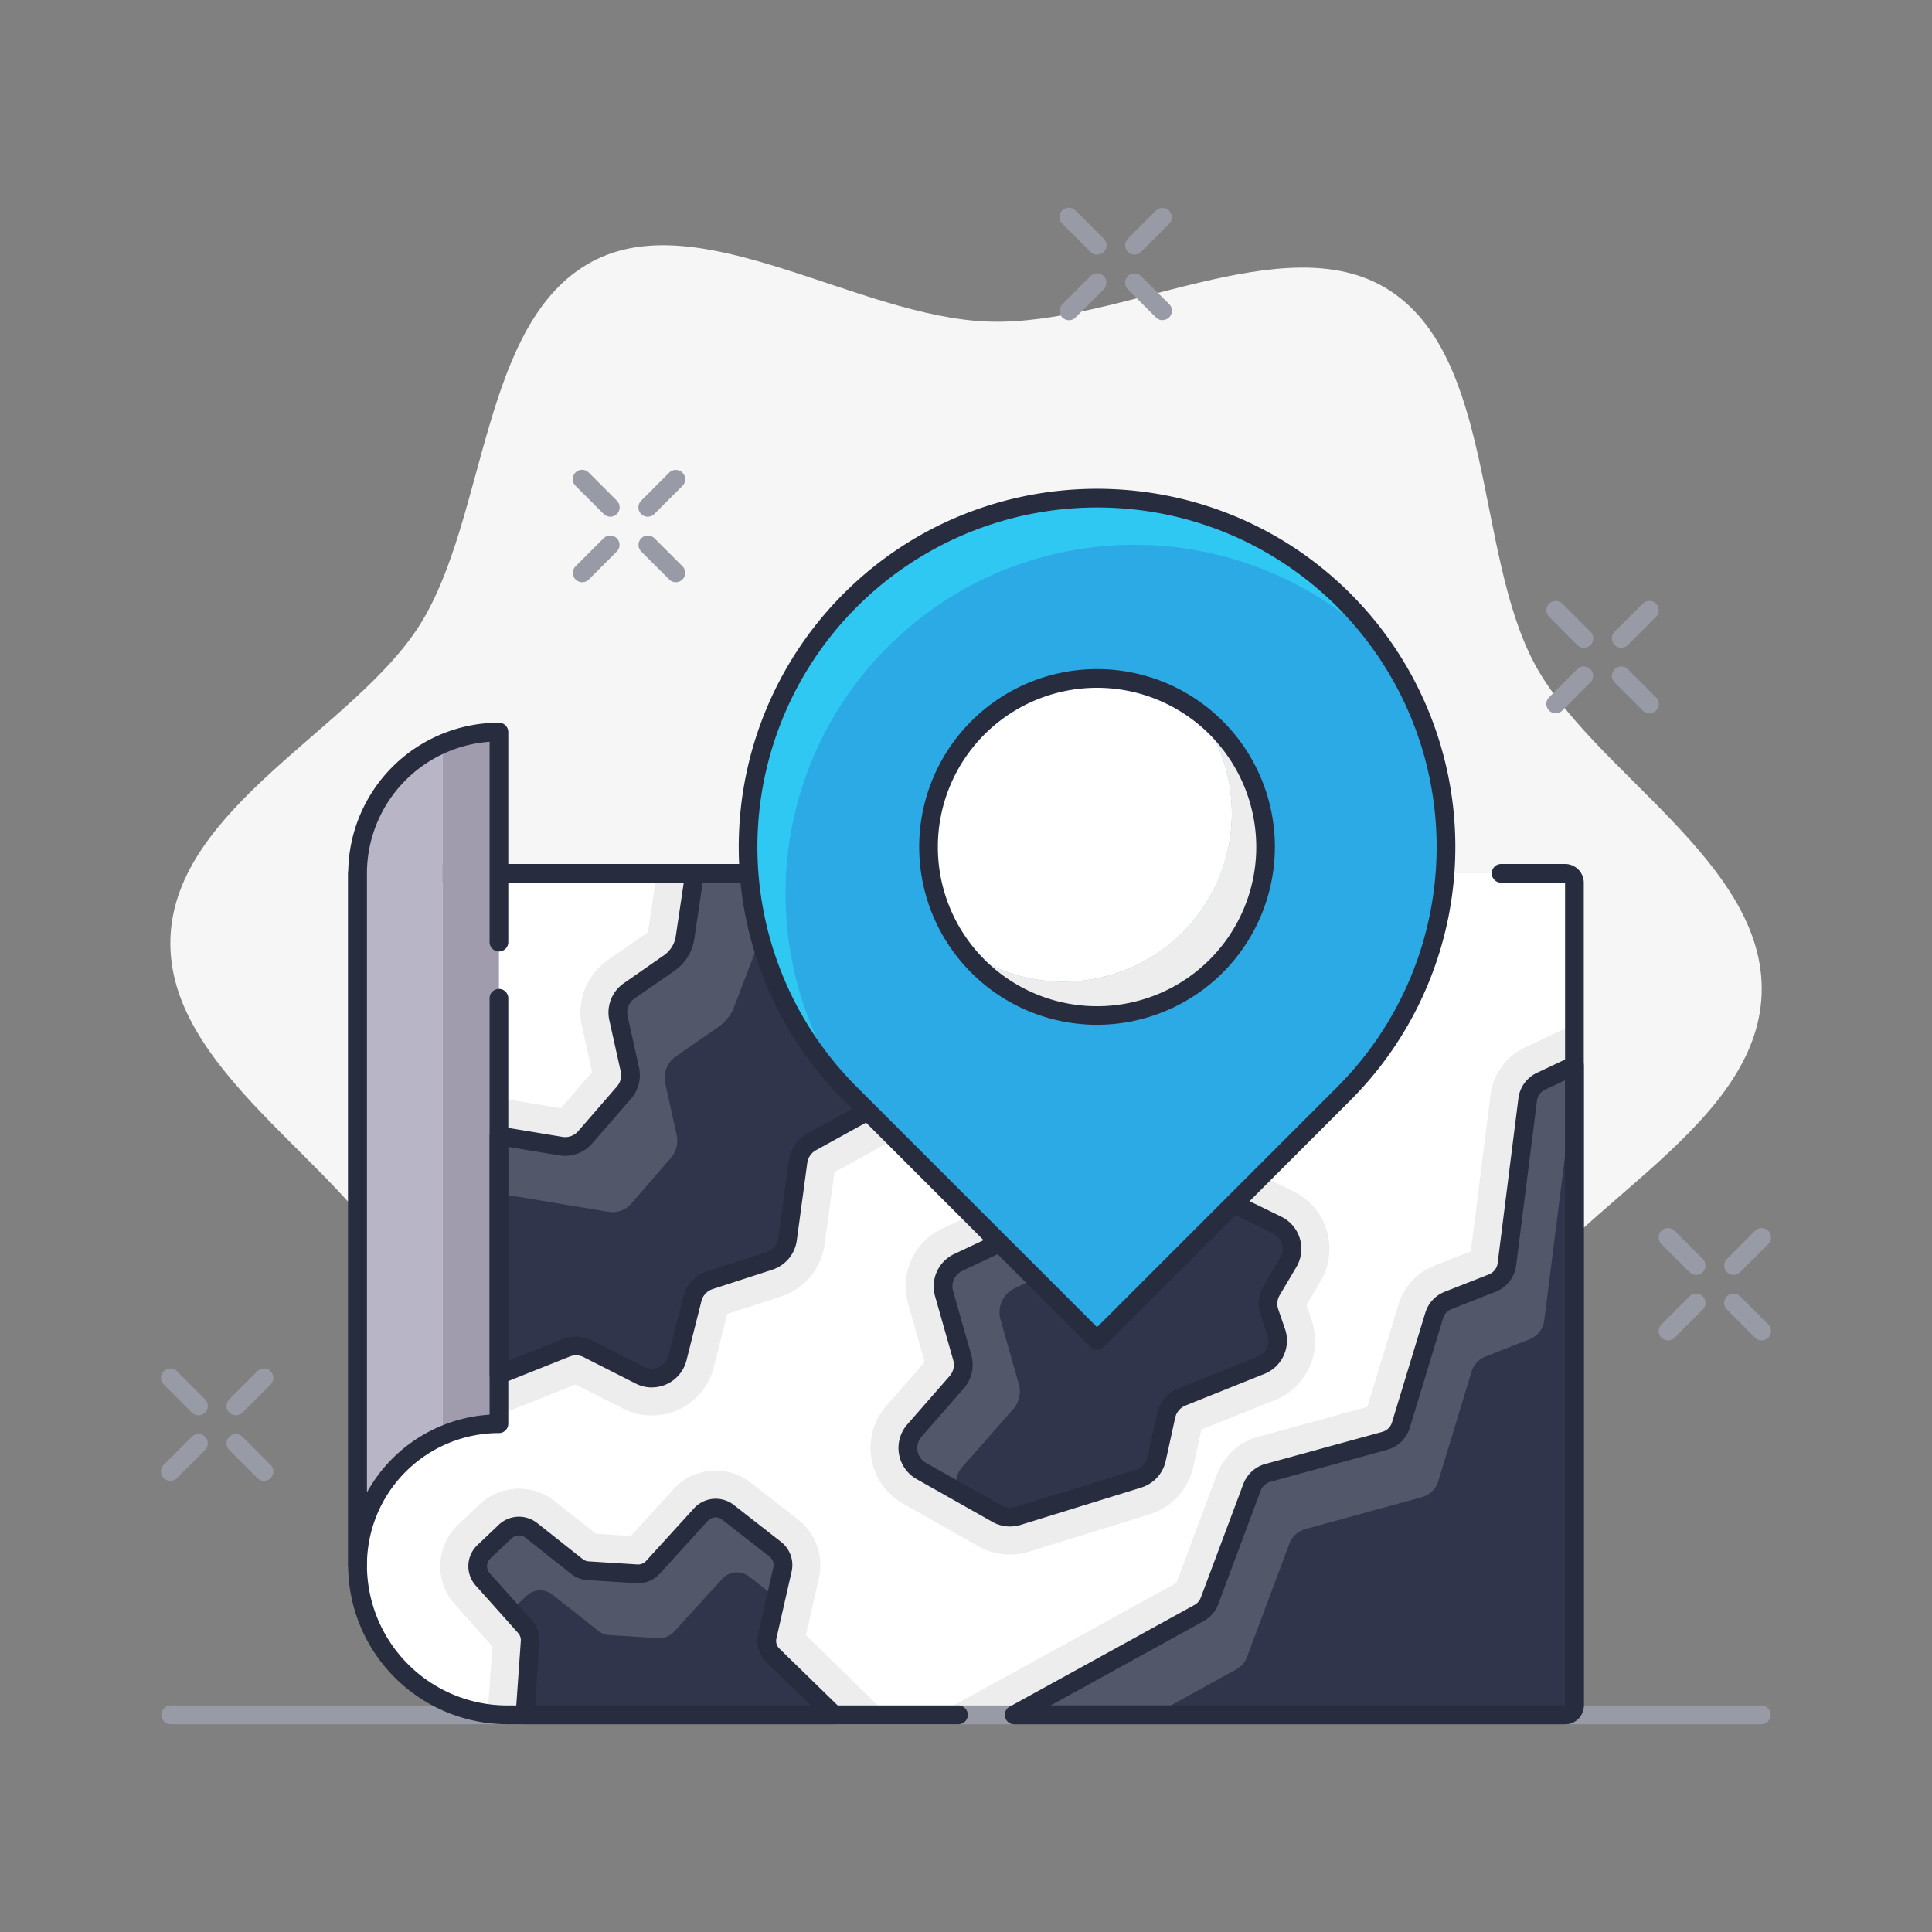 <svg id="b284ae87-8648-4d99-8db0-9abc9338f86e" data-name="Capa 1" xmlns="http://www.w3.org/2000/svg" viewBox="0 0 1080 1080"><rect x="0" y="0" width="1080" height="1080" fill="#808080" stroke="none"/><defs><style>.b5a4ecd0-c480-4f1f-af2a-b3168bb0052c{fill:#f6f6f6;}.bb3abe16-87e8-4c69-8531-5fb4d15ec39e{fill:#fff;}.b6899ab2-f0bc-4a76-81a3-a52216aa6cf2{fill:#ededed;}.b284a310-ba2b-4aa7-b690-b26e4b924178{fill:#989aa6;}.b0fcf686-c7c2-47fe-85bf-47ffb8c23e84{fill:#30354c;}.fedea19b-cdc3-432e-a8c7-cbf829585514{fill:#52576a;}.ba29b565-018f-43d2-8cbe-c7f5fe8dbe46{fill:#282c3f;}.eb0cc590-c006-4ef4-a48a-0acee7867e14{fill:#a09cad;}.f17bb2e8-23ca-4d87-ac77-b75d4b556cae{fill:#b8b5c6;}.ae5a92e3-09a6-42df-b79c-73ebf9f2378a{fill:#2caae6;}.b86bd9f1-7c9c-4adb-9033-7f30474dcf7a{fill:#2fc8f2;}</style></defs><title>ICONS S2R</title><path class="b5a4ecd0-c480-4f1f-af2a-b3168bb0052c" d="M857.68,370.78c-33.17-62.38-22-171.47-81.81-209-58-36.37-150.06,20.52-223.32,18S391.38,114,331,146.23C268.78,179.47,272.31,289.07,234.87,349c-36.28,58.07-137,102-139.59,175.44s94.88,124.31,127,184.79c33.17,62.38,22,171.47,81.81,209,57.95,36.37,150.06-20.52,223.31-18S688.62,966,749,933.77c62.26-33.24,58.73-142.84,96.17-202.76,36.28-58.07,137-102,139.59-175.44S889.84,431.26,857.68,370.78Z"/><path class="bb3abe16-87e8-4c69-8531-5fb4d15ec39e" d="M874.88,958.6a5.23,5.23,0,0,0,5.24-5.23V493.44a5.24,5.24,0,0,0-5.24-5.23h-675V874.88A83.72,83.72,0,0,0,283.6,958.6Z"/><path class="b6899ab2-f0bc-4a76-81a3-a52216aa6cf2" d="M564.59,869a35.74,35.74,0,0,0,10.57-1.6l67.48-20.88A35.79,35.79,0,0,0,667,820.06l4.6-20.94,41.11-16.48A35.73,35.73,0,0,0,733.23,738l-2.88-8.5,7.83-13.19A35.74,35.74,0,0,0,723.11,666l-59.44-29A36,36,0,0,0,648,633.35h0a36,36,0,0,0-15.24,3.42l-106,50a35.62,35.62,0,0,0-19.12,42.08l9.24,32.56-21.41,24.46a35.72,35.72,0,0,0,9.31,54.65L547,864.4A35.79,35.79,0,0,0,564.59,869Z"/><path class="b6899ab2-f0bc-4a76-81a3-a52216aa6cf2" d="M258,799.35l28.69-11.45,35-14,26.58,13.48A35.66,35.66,0,0,0,399,764.33l7.51-29.82,30.14-9.78A35.86,35.86,0,0,0,461,695.57l5.45-40.3,54.3-30a35.68,35.68,0,0,0,16.58-42.57l-30.54-91.09a33.23,33.23,0,0,0-1.45-3.41H367.14l-4.91,32.91-22.4,15.53a35.54,35.54,0,0,0-14.5,37.06L331,599.32l-17.48,20.15-31.21-5.17-24.35-4V799.35Z"/><path class="b6899ab2-f0bc-4a76-81a3-a52216aa6cf2" d="M450.51,914.09l7.31-32.15a32.19,32.19,0,0,0-11.52-32.37l-26.49-20.7a32.07,32.07,0,0,0-43.42,3.66L352.63,858.6l-19.57-1.24-23.12-18.3A32.06,32.06,0,0,0,268,841l-11.89,11.32a31.91,31.91,0,0,0-1.81,44.58l20.94,23.43-2.59,36.84-.05.65a84,84,0,0,0,11.05.81H496.12l-15.35-15Z"/><path class="b6899ab2-f0bc-4a76-81a3-a52216aa6cf2" d="M880.12,572.47l-8.94,4.22-18.73,8.84a33.92,33.92,0,0,0-19.24,26.53l-11,87.45-20.34,8a33.88,33.88,0,0,0-20.14,21.79l-17.36,57.15-61.19,16.77a34.15,34.15,0,0,0-22.88,20.92l-22.69,60.72L556.85,940.27,523.53,958.6H874.88a5.24,5.24,0,0,0,5.24-5.23Z"/><path class="b284a310-ba2b-4aa7-b690-b26e4b924178" d="M984.77,963.84H95.23a5.24,5.24,0,0,1,0-10.47H984.77a5.24,5.24,0,0,1,0,10.47Z"/><path class="b0fcf686-c7c2-47fe-85bf-47ffb8c23e84" d="M654.49,655.78l59.45,29a14.81,14.81,0,0,1,6.24,20.86l-9.26,15.61a14.77,14.77,0,0,0-1.29,12.3l3.78,11.17a14.81,14.81,0,0,1-8.51,18.49L660.78,780.9a14.8,14.8,0,0,0-8.94,10.57l-5.3,24.1a14.8,14.8,0,0,1-10.08,11L569,847.43a14.8,14.8,0,0,1-11.66-1.26L515,822.31a14.82,14.82,0,0,1-3.86-22.65l23.61-27a14.8,14.8,0,0,0,3.1-13.8l-10.15-35.75a14.82,14.82,0,0,1,7.93-17.44l106-50A14.77,14.77,0,0,1,654.49,655.78Z"/><path class="b0fcf686-c7c2-47fe-85bf-47ffb8c23e84" d="M510.59,607l-57,31.49a14.75,14.75,0,0,0-7.48,10.93l-5.87,43.39a14.76,14.76,0,0,1-10.06,12.05l-33.39,10.84A14.75,14.75,0,0,0,387,726.08l-8.35,33.13a14.74,14.74,0,0,1-21,9.55L328.63,754a14.75,14.75,0,0,0-12.14-.55l-37.58,15V634.94l34.62,5.75a14.78,14.78,0,0,0,13.55-4.89l21.79-25.12a14.76,14.76,0,0,0,3.26-12.86l-6.37-28.65a14.75,14.75,0,0,1,6-15.32l22.4-15.53a21,21,0,0,0,8.78-14.11l5.37-36h84.63a14.75,14.75,0,0,1,14,10.06l30.54,91.09A14.77,14.77,0,0,1,510.59,607Z"/><path class="b0fcf686-c7c2-47fe-85bf-47ffb8c23e84" d="M566.94,958.6,670.2,901.79a13.18,13.18,0,0,0,6-6.9l23.7-63.43a13.14,13.14,0,0,1,8.82-8.06L774,805.48a13.11,13.11,0,0,0,9.08-8.83l18.62-61.27a13.15,13.15,0,0,1,7.76-8.4l24.66-9.69a13.1,13.1,0,0,0,8.21-10.57l11.63-92a13.13,13.13,0,0,1,7.41-10.22l18.73-8.84V953.37a5.23,5.23,0,0,1-5.24,5.23Z"/><path class="b0fcf686-c7c2-47fe-85bf-47ffb8c23e84" d="M466.15,958.6,432,925.23a11.12,11.12,0,0,1-3.08-10.43l8.53-37.5a11.13,11.13,0,0,0-4-11.24l-26.49-20.7a11.13,11.13,0,0,0-15.07,1.27l-26.93,29.54a11.11,11.11,0,0,1-8.92,3.61l-27.33-1.72a11.26,11.26,0,0,1-6.2-2.38L297,855.47a11.12,11.12,0,0,0-14.57.67l-11.9,11.31a11.12,11.12,0,0,0-.62,15.47l23.69,26.52a11.1,11.1,0,0,1,2.81,8.19l-2.88,41Z"/><path class="fedea19b-cdc3-432e-a8c7-cbf829585514" d="M567.31,720.1l107-50.48a14.89,14.89,0,0,1,5.76-1.35l-25.59-12.49a14.77,14.77,0,0,0-12.8-.08l-106,50a14.82,14.82,0,0,0-7.93,17.44l10.15,35.75a14.8,14.8,0,0,1-3.1,13.8l-23.61,27A14.82,14.82,0,0,0,515,822.31l19.6,11.06a14.85,14.85,0,0,1,3.24-13.22l28.56-32.45a14.91,14.91,0,0,0,3.13-13.92l-10.24-36.09A14.93,14.93,0,0,1,567.31,720.1Z"/><path class="fedea19b-cdc3-432e-a8c7-cbf829585514" d="M697.09,926.28l23.7-63.42a13.16,13.16,0,0,1,8.82-8.07L795,836.88A13.12,13.12,0,0,0,804,828l18.62-61.27a13.11,13.11,0,0,1,7.76-8.39l24.66-9.69a13.13,13.13,0,0,0,8.21-10.57l11.63-92a13,13,0,0,1,5.21-8.81V595.62l-18.73,8.84A13.13,13.13,0,0,0,854,614.68l-11.63,92a13.1,13.1,0,0,1-8.21,10.57L809.48,727a13.15,13.15,0,0,0-7.76,8.4L783.1,796.65a13.11,13.11,0,0,1-9.08,8.83L708.68,823.4a13.14,13.14,0,0,0-8.82,8.06l-23.7,63.43a13.22,13.22,0,0,1-6,6.9L566.94,958.6h78l46.2-25.42A13.14,13.14,0,0,0,697.09,926.28Z"/><path class="fedea19b-cdc3-432e-a8c7-cbf829585514" d="M308.83,891.42l25.54,20.21a11.05,11.05,0,0,0,6.19,2.38l27.33,1.72a11.1,11.1,0,0,0,8.92-3.61l26.93-29.53a11.11,11.11,0,0,1,15.07-1.27l15,11.73,3.58-15.75a11.13,11.13,0,0,0-4-11.24l-26.49-20.7a11.13,11.13,0,0,0-15.07,1.27l-26.93,29.54a11.11,11.11,0,0,1-8.92,3.61l-27.33-1.72a11.26,11.26,0,0,1-6.2-2.38L297,855.47a11.12,11.12,0,0,0-14.57.67l-11.9,11.31a11.12,11.12,0,0,0-.62,15.47l15.64,17.51,8.76-8.34A11.13,11.13,0,0,1,308.83,891.42Z"/><path class="fedea19b-cdc3-432e-a8c7-cbf829585514" d="M278.91,667.24l61.34,10.17a13.76,13.76,0,0,0,12.62-4.55L375,647.31a14.73,14.73,0,0,0,3.26-12.86l-6.37-28.65a14.75,14.75,0,0,1,6-15.32l23.69-16.42a24.18,24.18,0,0,0,8.82-11.26l28.5-74.59H388.3l-5.37,36a21,21,0,0,1-8.78,14.11l-22.4,15.53a14.75,14.75,0,0,0-6,15.32l6.37,28.65a14.76,14.76,0,0,1-3.26,12.86L327.08,635.8a14.78,14.78,0,0,1-13.55,4.89l-34.62-5.75v32.3Z"/><path class="ba29b565-018f-43d2-8cbe-c7f5fe8dbe46" d="M535.54,963.84H283.6a89.06,89.06,0,0,1-89-89V488.21a5.23,5.23,0,0,1,5.23-5.23H807.74a5.23,5.23,0,1,1,0,10.46H205.12V874.88a78.57,78.57,0,0,0,78.48,78.49H535.54a5.24,5.24,0,1,1,0,10.47Z"/><path class="ba29b565-018f-43d2-8cbe-c7f5fe8dbe46" d="M874.88,963.84H566.94a5.24,5.24,0,0,1,0-10.47H874.88V493.44H839.14a5.23,5.23,0,0,1,0-10.46h35.74a10.48,10.48,0,0,1,10.47,10.46V953.37A10.49,10.49,0,0,1,874.88,963.84Z"/><path class="ba29b565-018f-43d2-8cbe-c7f5fe8dbe46" d="M564.61,853.31a20.12,20.12,0,0,1-9.87-2.58l-42.28-23.87a20,20,0,0,1-5.23-30.64l23.62-27a9.55,9.55,0,0,0,2-8.92L522.7,724.58A20,20,0,0,1,533.42,701l106-50a19.94,19.94,0,0,1,17.34.11l59.44,29a20,20,0,0,1,8.45,28.23l-9.26,15.61a9.53,9.53,0,0,0-.83,8L718.37,743a20.05,20.05,0,0,1-11.52,25l-44.12,17.69a9.59,9.59,0,0,0-5.79,6.83l-5.29,24.1A20.08,20.08,0,0,1,638,831.54l-67.49,20.88A19.88,19.88,0,0,1,564.61,853.31ZM648,659.51a9.6,9.6,0,0,0-4.08.92l-106,50a9.54,9.54,0,0,0-5.13,11.27l10.16,35.76a20,20,0,0,1-4.2,18.67l-23.62,27a9.59,9.59,0,0,0,2.51,14.64l42.27,23.87a9.65,9.65,0,0,0,7.54.81l67.49-20.89a9.59,9.59,0,0,0,6.52-7.09l5.29-24.1a20,20,0,0,1,12.12-14.3L703,758.35a9.57,9.57,0,0,0,5.49-12l-3.78-11.17a20,20,0,0,1,1.75-16.65L715.67,703a9.56,9.56,0,0,0-4-13.48l-59.44-29h0A9.6,9.6,0,0,0,648,659.51Z"/><path class="eb0cc590-c006-4ef4-a48a-0acee7867e14" d="M199.88,874.88c0-1.4.14-2.76.21-4.15l-.21.2Z"/><path class="eb0cc590-c006-4ef4-a48a-0acee7867e14" d="M278.91,795.86V409.19a78.82,78.82,0,0,0-31.4,6.51V802.37A78.82,78.82,0,0,1,278.91,795.86Z"/><path class="f17bb2e8-23ca-4d87-ac77-b75d4b556cae" d="M247.51,802.37V415.7a79,79,0,0,0-47.63,72.51V870.93l.21-.2A79,79,0,0,1,247.51,802.37Z"/><path class="ba29b565-018f-43d2-8cbe-c7f5fe8dbe46" d="M199.88,880.12a5.24,5.24,0,0,1-5.23-5.24V488.21A84.36,84.36,0,0,1,278.91,404a5.24,5.24,0,0,1,5.23,5.24V526.65a5.23,5.23,0,1,1-10.46,0v-112a73.89,73.89,0,0,0-68.56,73.61v346a84.37,84.37,0,0,1,68.56-43.45V558.05a5.23,5.23,0,1,1,10.46,0V795.86a5.23,5.23,0,0,1-5.23,5.23,73.87,73.87,0,0,0-73.79,73.79A5.24,5.24,0,0,1,199.88,880.12Z"/><path class="ba29b565-018f-43d2-8cbe-c7f5fe8dbe46" d="M364.37,775.6a19.94,19.94,0,0,1-9-2.18l-29.07-14.75a9.55,9.55,0,0,0-7.83-.35l-37.58,15a5.24,5.24,0,0,1-7.17-4.86V634.94a5.23,5.23,0,0,1,6.09-5.16l34.62,5.75a9.63,9.63,0,0,0,8.74-3.16l21.78-25.12A9.52,9.52,0,0,0,347,599l-6.37-28.65a19.89,19.89,0,0,1,8.13-20.75L371.16,534a15.72,15.72,0,0,0,6.59-10.58l5.37-36A5.24,5.24,0,0,1,388.3,483h84.63a20,20,0,0,1,18.94,13.62l30.54,91.1a20,20,0,0,1-9.29,23.84L456.1,643a9.57,9.57,0,0,0-4.83,7.06l-5.86,43.38a20.07,20.07,0,0,1-13.64,16.32l-33.39,10.85a9.42,9.42,0,0,0-6.28,6.72l-8.35,33.13a20,20,0,0,1-19.38,15.11ZM322,747.18a19.92,19.92,0,0,1,9,2.16l29.07,14.75a9.52,9.52,0,0,0,13.54-6.16L382,724.8a19.88,19.88,0,0,1,13.2-14.12l33.39-10.84a9.54,9.54,0,0,0,6.49-7.77l5.87-43.39A20.1,20.1,0,0,1,451,633.87l57-31.49h0A9.51,9.51,0,0,0,512.48,591L482,499.93a9.51,9.51,0,0,0-9-6.49H392.81L388.1,525a26.25,26.25,0,0,1-11,17.64l-22.39,15.53a9.45,9.45,0,0,0-3.87,9.88l6.37,28.65a20.08,20.08,0,0,1-4.42,17.43L331,639.23a20.12,20.12,0,0,1-18.36,6.62l-28.54-4.73V760.74l30.41-12.14A19.94,19.94,0,0,1,322,747.18Z"/><path class="ae5a92e3-09a6-42df-b79c-73ebf9f2378a" d="M751.19,335.51h0c-76.18-76.18-199.69-76.18-275.87,0h0c-76.17,76.17-76.17,199.68,0,275.86L613.26,749.3,751.19,611.37C827.37,535.19,827.37,411.68,751.19,335.51Z"/><path class="b86bd9f1-7c9c-4adb-9033-7f30474dcf7a" d="M496.25,361.67h0c76.18-76.18,199.69-76.18,275.87,0h0c1.26,1.25,2.43,2.55,3.64,3.83a195.9,195.9,0,0,0-24.57-30h0c-76.18-76.18-199.69-76.18-275.87,0h0c-74.92,74.92-76.1,195.59-3.64,272C421.24,531.77,429.42,428.5,496.25,361.67Z"/><path class="ba29b565-018f-43d2-8cbe-c7f5fe8dbe46" d="M613.26,754.53a5.22,5.22,0,0,1-3.7-1.53L471.62,615.07a200.31,200.31,0,0,1,0-283.26c78.1-78.1,205.17-78.1,283.27,0a200.31,200.31,0,0,1,0,283.26L617,753A5.25,5.25,0,0,1,613.26,754.53Zm0-470.84A189.77,189.77,0,0,0,479,607.67L613.26,741.9,747.49,607.67a189.83,189.83,0,0,0,0-268.46h0A189.24,189.24,0,0,0,613.26,283.69Z"/><path class="b6899ab2-f0bc-4a76-81a3-a52216aa6cf2" d="M669.69,398.16A94.06,94.06,0,0,1,538,529.88,94.1,94.1,0,1,0,669.69,398.16Z"/><path class="bb3abe16-87e8-4c69-8531-5fb4d15ec39e" d="M688.61,454.6a93.66,93.66,0,0,0-18.92-56.44A94.06,94.06,0,0,0,538,529.88,94.06,94.06,0,0,0,688.61,454.6Z"/><path class="ba29b565-018f-43d2-8cbe-c7f5fe8dbe46" d="M613.26,572.86a99.42,99.42,0,1,1,99.41-99.42A99.53,99.53,0,0,1,613.26,572.86Zm0-188.38a89,89,0,1,0,89,89A89.06,89.06,0,0,0,613.26,384.48Z"/><path class="ba29b565-018f-43d2-8cbe-c7f5fe8dbe46" d="M874.88,963.84H566.94a5.23,5.23,0,0,1-2.52-9.82L667.67,897.2a7.86,7.86,0,0,0,3.59-4.15L695,829.63a18.42,18.42,0,0,1,12.33-11.28l65.34-17.91a7.84,7.84,0,0,0,5.46-5.31l18.63-61.28a18.25,18.25,0,0,1,10.84-11.74l24.66-9.69a7.88,7.88,0,0,0,4.94-6.35L848.79,614a18.26,18.26,0,0,1,10.37-14.29l18.72-8.85a5.24,5.24,0,0,1,7.47,4.74V953.37A10.49,10.49,0,0,1,874.88,963.84ZM587.3,953.37H874.88V603.88l-11.25,5.31a7.85,7.85,0,0,0-4.46,6.15l-11.62,92a18.37,18.37,0,0,1-11.5,14.78l-24.66,9.69a7.86,7.86,0,0,0-4.66,5l-18.62,61.27a18.26,18.26,0,0,1-12.71,12.36l-65.34,17.91a7.93,7.93,0,0,0-5.3,4.85l-23.7,63.43a18.32,18.32,0,0,1-8.34,9.65Z"/><path class="ba29b565-018f-43d2-8cbe-c7f5fe8dbe46" d="M466.15,963.84H293.48a5.24,5.24,0,0,1-5.22-5.6l2.88-41a5.94,5.94,0,0,0-1.48-4.34L266,886.41a16.28,16.28,0,0,1,.92-22.75l11.89-11.31a16.44,16.44,0,0,1,21.43-1l25.53,20.21a5.85,5.85,0,0,0,3.29,1.25l27.31,1.73a6,6,0,0,0,4.74-1.91L388,843.11a16.44,16.44,0,0,1,22.16-1.87l26.49,20.7a16.44,16.44,0,0,1,5.88,16.52L434,916a5.9,5.9,0,0,0,1.63,5.51l34.2,33.38a5.24,5.24,0,0,1-3.66,9ZM299.09,953.37H453.3l-25-24.39a16.43,16.43,0,0,1-4.53-15.34l8.53-37.5a5.9,5.9,0,0,0-2.12-5.95l-26.49-20.7a5.89,5.89,0,0,0-8,.67L368.8,879.7a16.25,16.25,0,0,1-13.13,5.3l-27.31-1.72a16.25,16.25,0,0,1-9.12-3.5l-25.54-20.2a5.9,5.9,0,0,0-7.71.35L274.1,871.24a5.86,5.86,0,0,0-.34,8.19L297.46,906a16.49,16.49,0,0,1,4.12,12Z"/><path class="b284a310-ba2b-4aa7-b690-b26e4b924178" d="M885.35,362.09a5.22,5.22,0,0,1-3.7-1.53L866,344.86a5.23,5.23,0,0,1,7.4-7.4l15.7,15.7a5.23,5.23,0,0,1-3.7,8.93Z"/><path class="b284a310-ba2b-4aa7-b690-b26e4b924178" d="M922,398.72a5.22,5.22,0,0,1-3.7-1.53l-15.7-15.7a5.23,5.23,0,1,1,7.4-7.4l15.7,15.7a5.23,5.23,0,0,1-3.7,8.93Z"/><path class="b284a310-ba2b-4aa7-b690-b26e4b924178" d="M869.65,398.72a5.23,5.23,0,0,1-3.7-8.93l15.7-15.7a5.23,5.23,0,0,1,7.4,7.4l-15.7,15.7A5.22,5.22,0,0,1,869.65,398.72Z"/><path class="b284a310-ba2b-4aa7-b690-b26e4b924178" d="M906.28,362.09a5.23,5.23,0,0,1-3.7-8.93l15.7-15.7a5.23,5.23,0,1,1,7.4,7.4L910,360.56A5.22,5.22,0,0,1,906.28,362.09Z"/><path class="b284a310-ba2b-4aa7-b690-b26e4b924178" d="M948.14,712.67a5.22,5.22,0,0,1-3.7-1.53l-15.7-15.7a5.23,5.23,0,0,1,7.4-7.4l15.7,15.7a5.23,5.23,0,0,1-3.7,8.93Z"/><path class="b284a310-ba2b-4aa7-b690-b26e4b924178" d="M984.77,749.3a5.22,5.22,0,0,1-3.7-1.53l-15.7-15.7a5.23,5.23,0,1,1,7.4-7.4l15.7,15.7a5.23,5.23,0,0,1-3.7,8.93Z"/><path class="b284a310-ba2b-4aa7-b690-b26e4b924178" d="M932.44,749.3a5.23,5.23,0,0,1-3.7-8.93l15.7-15.7a5.23,5.23,0,1,1,7.4,7.4l-15.7,15.7A5.22,5.22,0,0,1,932.44,749.3Z"/><path class="b284a310-ba2b-4aa7-b690-b26e4b924178" d="M969.07,712.67a5.23,5.23,0,0,1-3.7-8.93l15.7-15.7a5.23,5.23,0,0,1,7.4,7.4l-15.7,15.7A5.22,5.22,0,0,1,969.07,712.67Z"/><path class="b284a310-ba2b-4aa7-b690-b26e4b924178" d="M613.26,142.33a5.23,5.23,0,0,1-3.7-1.54l-15.7-15.7a5.23,5.23,0,1,1,7.4-7.39L617,133.39a5.24,5.24,0,0,1-3.7,8.94Z"/><path class="b284a310-ba2b-4aa7-b690-b26e4b924178" d="M649.88,179a5.23,5.23,0,0,1-3.7-1.53l-15.69-15.7a5.23,5.23,0,0,1,7.4-7.4L653.58,170a5.23,5.23,0,0,1-3.7,8.93Z"/><path class="b284a310-ba2b-4aa7-b690-b26e4b924178" d="M597.56,179a5.23,5.23,0,0,1-3.7-8.93l15.7-15.7a5.23,5.23,0,1,1,7.4,7.4l-15.7,15.7A5.22,5.22,0,0,1,597.56,179Z"/><path class="b284a310-ba2b-4aa7-b690-b26e4b924178" d="M634.19,142.33a5.24,5.24,0,0,1-3.7-8.94l15.69-15.69a5.23,5.23,0,0,1,7.4,7.39l-15.69,15.7A5.24,5.24,0,0,1,634.19,142.33Z"/><path class="b284a310-ba2b-4aa7-b690-b26e4b924178" d="M341.16,288.84a5.2,5.2,0,0,1-3.7-1.54l-15.69-15.69a5.23,5.23,0,1,1,7.39-7.4l15.7,15.7a5.24,5.24,0,0,1-3.7,8.93Z"/><path class="b284a310-ba2b-4aa7-b690-b26e4b924178" d="M377.79,325.47a5.23,5.23,0,0,1-3.7-1.54l-15.7-15.7a5.23,5.23,0,0,1,7.4-7.39l15.7,15.69a5.24,5.24,0,0,1-3.7,8.94Z"/><path class="b284a310-ba2b-4aa7-b690-b26e4b924178" d="M325.47,325.47a5.24,5.24,0,0,1-3.7-8.94l15.69-15.69a5.23,5.23,0,0,1,7.4,7.39l-15.7,15.7A5.22,5.22,0,0,1,325.47,325.47Z"/><path class="b284a310-ba2b-4aa7-b690-b26e4b924178" d="M362.09,288.84a5.24,5.24,0,0,1-3.7-8.93l15.7-15.7a5.23,5.23,0,0,1,7.4,7.4l-15.7,15.69A5.19,5.19,0,0,1,362.09,288.84Z"/><path class="b284a310-ba2b-4aa7-b690-b26e4b924178" d="M110.93,791.16a5.22,5.22,0,0,1-3.7-1.53l-15.7-15.7a5.23,5.23,0,0,1,7.4-7.4l15.7,15.7a5.23,5.23,0,0,1-3.7,8.93Z"/><path class="b284a310-ba2b-4aa7-b690-b26e4b924178" d="M147.56,827.79a5.22,5.22,0,0,1-3.7-1.53l-15.7-15.7a5.23,5.23,0,1,1,7.4-7.4l15.7,15.7a5.23,5.23,0,0,1-3.7,8.93Z"/><path class="b284a310-ba2b-4aa7-b690-b26e4b924178" d="M95.23,827.79a5.23,5.23,0,0,1-3.7-8.93l15.7-15.7a5.23,5.23,0,1,1,7.4,7.4l-15.7,15.7A5.22,5.22,0,0,1,95.23,827.79Z"/><path class="b284a310-ba2b-4aa7-b690-b26e4b924178" d="M131.86,791.16a5.23,5.23,0,0,1-3.7-8.93l15.7-15.7a5.23,5.23,0,0,1,7.4,7.4l-15.7,15.7A5.22,5.22,0,0,1,131.86,791.16Z"/></svg>